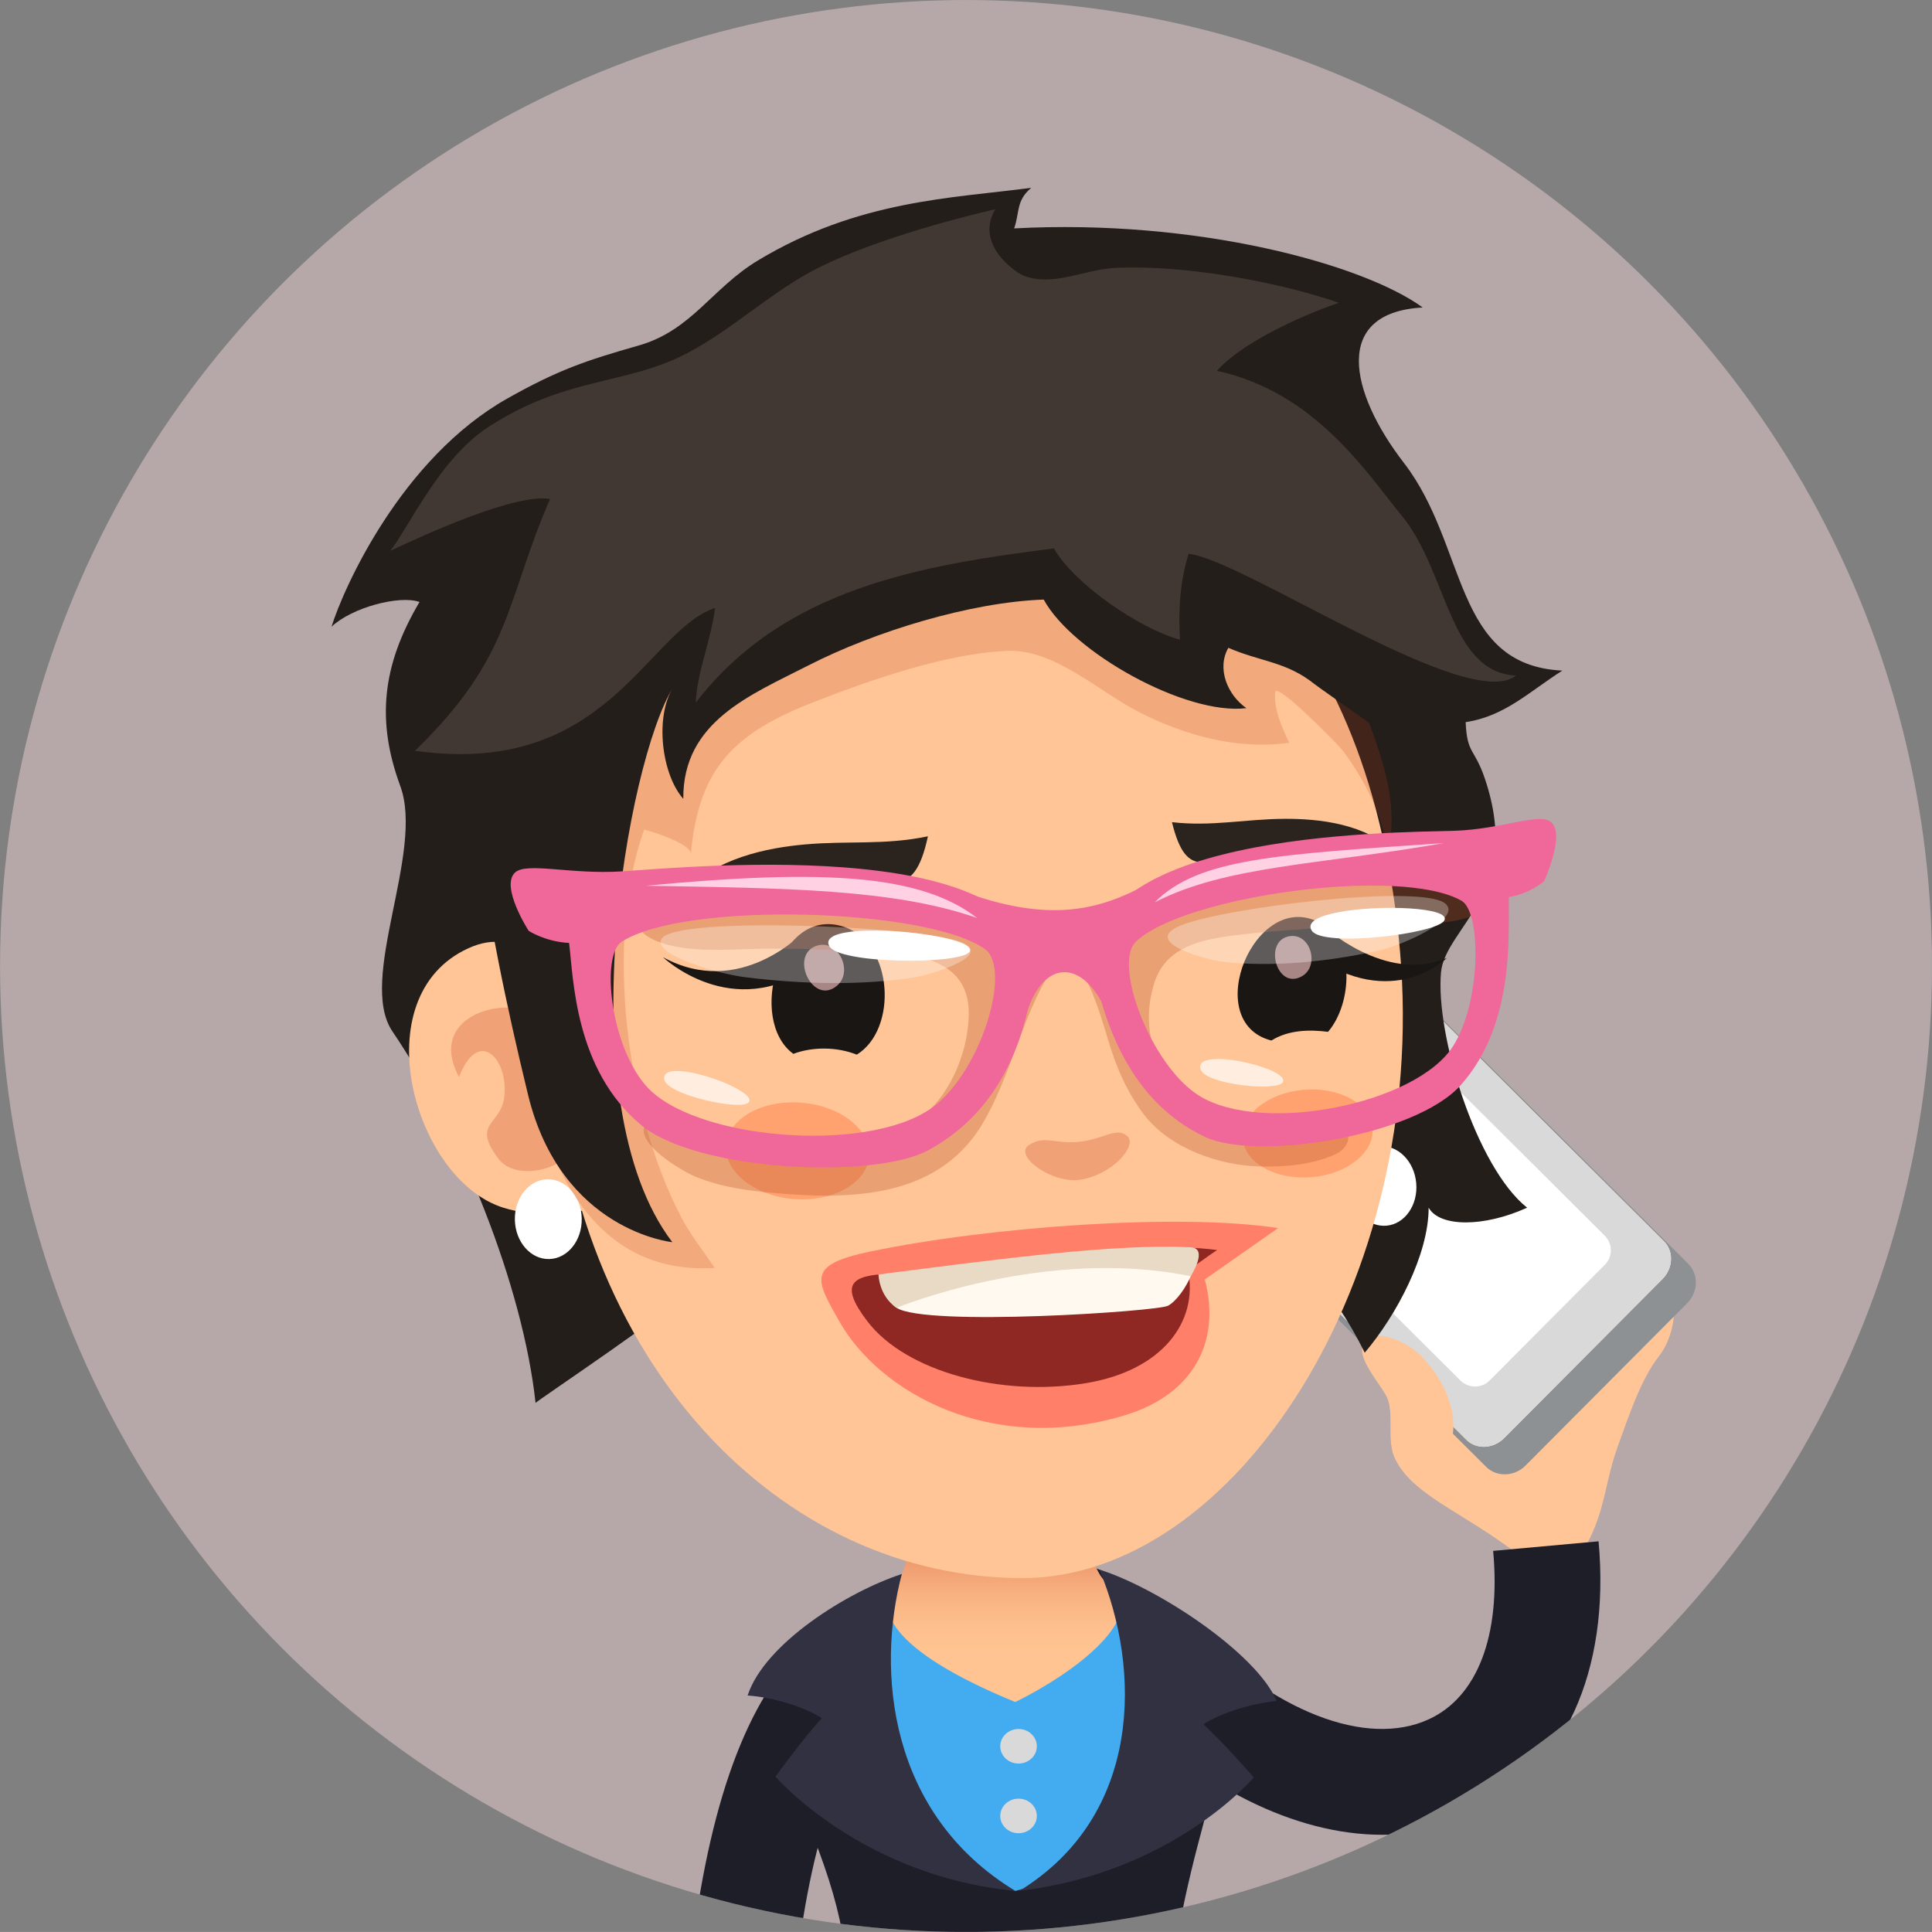 <?xml version="1.0" encoding="iso-8859-1"?>
<!-- Generator: Adobe Illustrator 16.0.0, SVG Export Plug-In . SVG Version: 6.00 Build 0)  -->
<!DOCTYPE svg PUBLIC "-//W3C//DTD SVG 1.1//EN" "http://www.w3.org/Graphics/SVG/1.1/DTD/svg11.dtd">
<svg version="1.1" xmlns="http://www.w3.org/2000/svg" xmlns:xlink="http://www.w3.org/1999/xlink" x="0px" y="0px"
	 width="66.002px" height="66.001px" viewBox="0 0 66.002 66.001" style="enable-background:new 0 0 66.002 66.001;"
	 xml:space="preserve">
<rect x="0" y="0" width="66.002" height="66.001" fill="#808080" stroke="none"/>
<g id="Layer_72">
	<g>
		<defs>
			<circle id="SVGID_1_" cx="33.002" cy="33.001" r="33"/>
		</defs>
		<clipPath id="SVGID_2_">
			<use xlink:href="#SVGID_1_"  style="overflow:visible;"/>
		</clipPath>
		<rect style="clip-path:url(#SVGID_2_);fill:#B6A8A9;" width="66" height="65.998"/>
		<path style="clip-path:url(#SVGID_2_);fill:#1E1E29;" d="M30.174,58.649l-2.257-2.824c-2.111,1.688-3.498,5.04-4.206,10.173h3.653
			C28.104,61.087,29.368,59.293,30.174,58.649z"/>
		<path style="clip-path:url(#SVGID_2_);fill:#FFC596;" d="M48.538,47.079c-2.417,2.943,0.012,3.784,2.324,5.313
			c1.155,0.762,2.523,2.09,3.457,0.15c0.536-1.115,0.537-2.003,0.954-3.146c0.349-0.962,0.778-2.27,1.398-3.062
			C58.377,44.159,56.021,37.976,48.538,47.079z"/>
		<path style="clip-path:url(#SVGID_2_);fill:#8E9194;" d="M47.801,33.342c-0.36-0.359-0.966-0.34-1.348,0.041l-5.522,5.547
			c-0.38,0.384-0.396,0.99-0.037,1.348l9.875,9.832c0.359,0.358,0.966,0.341,1.347-0.043l5.523-5.547
			c0.379-0.383,0.396-0.988,0.035-1.347L47.801,33.342z"/>
		<path style="clip-path:url(#SVGID_2_);fill:#141418;" d="M47.44,33.023c-0.344-0.343-0.928-0.316-1.303,0.059l-5.413,5.436
			c-0.372,0.374-0.396,0.962-0.052,1.303l9.417,9.377c0.343,0.343,0.93,0.316,1.304-0.058l5.411-5.436
			c0.373-0.376,0.396-0.962,0.053-1.304L47.44,33.023z"/>
		<path style="clip-path:url(#SVGID_2_);fill:#D9D9D9;" d="M47.44,33.023c-0.344-0.343-0.928-0.316-1.303,0.059l-5.413,5.436
			c-0.372,0.374-0.396,0.962-0.052,1.303l9.417,9.377c0.343,0.343,0.93,0.316,1.304-0.058l5.411-5.436
			c0.373-0.376,0.396-0.962,0.053-1.304L47.44,33.023z"/>
		<path style="clip-path:url(#SVGID_2_);fill:#FFFFFF;" d="M47.544,34.966c-0.276-0.275-0.724-0.276-0.993-0.005l-3.946,3.961
			c-0.27,0.271-0.264,0.718,0.011,0.992l7.276,7.248c0.277,0.271,0.723,0.275,0.992,0.004l3.946-3.963
			c0.271-0.271,0.267-0.717-0.01-0.992L47.544,34.966z"/>
		<path style="clip-path:url(#SVGID_2_);fill:#FFC596;" d="M46.553,45.982c-0.167,0.472,0.638,1.339,0.833,1.764
			c0.313,0.682-0.2,1.941,0.617,2.472c0.663,0.432,1.2-0.079,1.461-0.644c0.482-1.033-0.011-2.341-0.944-3.282
			C48.091,45.857,46.818,45.236,46.553,45.982z"/>
		<path style="clip-path:url(#SVGID_2_);fill:#1E1E29;" d="M51.01,52.982c0.265,2.894-0.537,4.99-2.2,5.754
			c-2.127,0.977-5.318-0.263-8.125-3.159l-2.597,2.516c2.89,2.981,6.174,4.588,9.137,4.588c1.086,0,2.13-0.216,3.094-0.659
			c3.094-1.42,4.698-4.922,4.292-9.367L51.01,52.982z"/>
		<path style="clip-path:url(#SVGID_2_);fill:#1E1E29;" d="M41.068,62.47c0.806-2.959,0.555-6.026-1.768-7.833
			c-3.15-2.454-7.592-1.946-10.806,0.465c-1.712,1.283-2.535,3.213-0.968,6.994c0.645,1.553,1.043,2.802,1.242,3.902h11.49
			C40.429,65.026,40.688,63.871,41.068,62.47z"/>
		<path style="clip-path:url(#SVGID_2_);fill:#43ACF0;" d="M37.921,54.182c-1.26-0.598-6.919-0.666-7.688,0.117
			c-2.055,2.095-1.8,8.76,4.454,10.301C39.831,63.356,40.273,55.297,37.921,54.182z"/>
		<ellipse style="clip-path:url(#SVGID_2_);fill:#D9D9D9;" cx="34.796" cy="59.657" rx="0.625" ry="0.59"/>
		<ellipse style="clip-path:url(#SVGID_2_);fill:#D9D9D9;" cx="34.796" cy="62.037" rx="0.625" ry="0.59"/>
		<linearGradient id="SVGID_3_" gradientUnits="userSpaceOnUse" x1="34.31" y1="53.249" x2="34.31" y2="56.418">
			<stop  offset="0" style="stop-color:#EE996D"/>
			<stop  offset="0.016" style="stop-color:#EE9A6E"/>
			<stop  offset="0.373" style="stop-color:#F8B181"/>
			<stop  offset="0.709" style="stop-color:#FDBF8D"/>
			<stop  offset="1" style="stop-color:#FFC491"/>
		</linearGradient>
		<path style="clip-path:url(#SVGID_2_);fill:url(#SVGID_3_);" d="M37.829,54.074c-0.59-0.375-0.938-2.365-0.85-3.92
			c0.203-3.523-5.885-3.654-5.879,0.191c0.003,1.705,0.027,3.153-0.431,3.623c-0.885,0.909-0.356,2.383,4.015,4.178
			C37.108,56.945,39.312,55.016,37.829,54.074z"/>
		<path style="clip-path:url(#SVGID_2_);fill:#313142;" d="M37.557,53.621c1.432,3.407,1.468,8.396-2.731,10.975
			c5.265-0.62,8.006-3.874,8.006-3.874s-1.028-1.19-1.722-1.814c0.567-0.378,1.646-0.72,2.505-0.796
			C42.918,56.467,39.538,54.238,37.557,53.621z"/>
		<path style="clip-path:url(#SVGID_2_);fill:#313142;" d="M30.809,53.773c-1.845,0.598-4.687,2.371-5.269,4.15
			c0.857,0.057,1.949,0.389,2.537,0.777c-0.645,0.689-1.584,1.996-1.584,1.996s2.935,3.399,8.194,3.902
			C30.353,61.969,29.934,57.072,30.809,53.773z"/>
		<path style="clip-path:url(#SVGID_2_);fill:#231E1A;" d="M47.959,15.811c-1.864-2.416-2.448-5.138,0.644-5.306
			c-2.012-1.468-7.687-3.038-13.958-2.702c0.194-0.539,0.057-0.945,0.585-1.387c-2.686,0.358-5.903,0.411-9.336,2.481
			c-1.576,0.95-2.266,2.392-4.077,2.907c-1.809,0.514-2.769,0.842-4.484,1.809c-3.622,2.043-5.596,6.471-6.008,7.799
			c0.701-0.666,2.334-1.088,3.007-0.847c-1.299,2.192-1.467,4.091-0.657,6.289c0.834,2.27-1.475,6.603-0.268,8.383
			c2.327,3.431,4.455,8.678,4.889,12.692c0.001-0.048,4.932-3.33,5.372-3.946c0.807-1.124,0.984-2.503,1.861-3.608
			c2.186-2.744,6.079-3.959,9.455-3.88c2.467,0.058,3.358,1.116,4.824,2.753c0.971,1.084,4.591,2.461,6.815,6.963
			c1.086-1.277,2.184-3.354,2.183-4.953c0.375,0.666,1.881,0.674,3.364,0c-1.742-1.387-3.135-5.912-2.942-8.039
			c0.14-1.527,2.822-2.734,1.494-6.631c-0.352-1.037-0.604-0.818-0.652-1.918c1.336-0.197,2.186-1.052,3.303-1.76
			C49.625,22.728,50.147,18.646,47.959,15.811z"/>
		
			<ellipse transform="matrix(-0.089 -0.996 0.996 -0.089 11.085 91.203)" style="clip-path:url(#SVGID_2_);fill:#FFFFFF;" cx="47.268" cy="40.53" rx="1.361" ry="1.14"/>
		<path style="clip-path:url(#SVGID_2_);fill:#FFC596;" d="M32.636,16.254c-8.156,0.721-14.426,7.824-13.799,19.115
			c0.628,11.292,7.9,18.539,16.089,18.543c7.236,0.002,13.889-10.158,12.901-21.422C46.854,21.373,40.788,15.533,32.636,16.254z"/>
		<path style="clip-path:url(#SVGID_2_);fill:#FFC596;" d="M16.005,32.393c-3.633,1.648-1.864,7.926,1.203,8.869
			c0.984,0.303,2.012,0.24,2.996,0.041c0.017-0.039,0.033-0.075,0.053-0.117c0.406-0.889-0.577-5.091-0.841-5.951
			C18.749,33.07,17.749,31.601,16.005,32.393z"/>
		<path style="opacity:0.3;clip-path:url(#SVGID_2_);fill:#D14F2E;" d="M18.111,34.594c-0.985-0.531-3.525,0.146-2.431,2.199
			c0.699-1.791,1.757-0.518,1.533,0.771c-0.151,0.867-1.082,0.818-0.203,2.001c0.474,0.639,1.498,0.479,2.023,0.188
			C20.703,38.826,19.313,35.241,18.111,34.594z"/>
		
			<ellipse transform="matrix(-0.022 -1 1 -0.022 -22.517 61.291)" style="clip-path:url(#SVGID_2_);fill:#FFFFFF;" cx="18.724" cy="41.66" rx="1.362" ry="1.142"/>
		<path style="opacity:0.2;clip-path:url(#SVGID_2_);fill:#BF3C1B;" d="M42.511,16.982c-4.421-0.35-9.07-0.061-13.372,1.041
			c-6.767,1.73-11.996,9.173-11.39,16.188c0.351,4.043,1.72,9.413,6.671,9.105c-0.395-0.58-0.815-1.107-1.145-1.731
			c-1.874-3.56-2.637-9.397-1.27-13.245c0.254,0.06,1.626,0.492,1.596,0.838c0.269-2.975,1.509-4.141,4.197-5.193
			c1.936-0.756,4.541-1.668,6.625-1.75c1.617-0.062,3.113,1.4,4.541,2.119c1.554,0.781,3.324,1.268,5.078,1.021
			c-0.247-0.536-0.536-1.146-0.478-1.731c0.035-0.373,2.208,1.861,2.307,1.996c0.77,1.043,1.395,2.235,1.535,3.541
			c0.65-2.762-1.247-5.037-1.619-7.873C45.421,18.508,44.874,17.167,42.511,16.982z"/>
		<path style="clip-path:url(#SVGID_2_);fill:#231E1A;" d="M47.401,19.453c-0.929-1.613-1.751-3.094-3.457-3.867
			c-7.878-3.578-15.884-1.402-23.285,2.175c-1.608,0.778-2.965,2.03-3.84,3.585c-1.598,2.84-0.211,10.164,1.221,16.057
			c1.131,4.655,4.926,5.033,4.928,5.033c-3.646-4.785-1.523-16.451,0.02-18.94c-0.61,0.985-0.401,2.931,0.355,3.796
			c-0.021-2.641,2.296-3.548,4.268-4.557c2.251-1.152,5.517-2.162,8.045-2.252c0.97,1.791,4.846,3.965,6.924,3.709
			c-0.647-0.448-1.021-1.353-0.617-2.061c1.107,0.48,1.979,0.467,2.941,1.237c0.246,0.196,3.604,2.512,3.606,2.631
			C48.452,23.987,48.888,22.033,47.401,19.453z"/>
		<path style="clip-path:url(#SVGID_2_);fill:#423833;" d="M47.88,17.609c-1.155-1.396-2.914-4.203-6.307-4.94
			c0.803-0.921,2.778-1.851,4.166-2.326c-1.994-0.688-5.208-1.308-7.65-1.19c-1.02,0.047-2.094,0.648-3.1,0.273
			c-0.32-0.119-1.694-1.088-0.987-2.279c-1.853,0.436-4.228,1.117-5.938,1.949c-1.649,0.801-2.955,2.111-4.575,2.963
			c-2.125,1.118-4.161,0.787-6.844,2.556c-1.646,1.086-2.688,3.421-3.312,4.203c1.107-0.522,4.273-1.978,5.459-1.772
			c-1.521,3.489-1.283,5.381-4.617,8.602c6.573,0.933,7.918-4.111,10.254-4.879c-0.135,1.104-0.603,2.128-0.661,3.236
			c3.015-3.914,7.676-4.689,12.235-5.271c0.689,1.211,2.935,2.75,4.309,3.119c-0.062-0.996-0.003-1.991,0.295-2.936
			c1.923,0.229,9.552,5.46,11.185,4.162C49.506,22.977,49.453,19.506,47.88,17.609z"/>
		<path style="clip-path:url(#SVGID_2_);fill:#1A1614;" d="M28.854,31.67c-2.242-0.777-3.328,3.182-1.752,4.332
			c0.676-0.252,1.499-0.237,2.168,0.027C30.673,35.167,30.524,32.25,28.854,31.67z"/>
		<path style="clip-path:url(#SVGID_2_);fill:#1A1614;" d="M45.105,31.533c-2.217-1.227-4.13,3.383-1.672,4.014
			c0.592-0.367,1.304-0.377,1.937-0.297C46.21,34.264,46.29,32.191,45.105,31.533z"/>
		<path style="clip-path:url(#SVGID_2_);fill:#2B241E;" d="M23.366,30.502c0.818-0.412,2.86-0.872,5.156-0.645
			c1.838,0.185,2.684,1.014,3.178-1.287c-1.479,0.31-2.721,0.145-4.209,0.279C26.224,28.962,24.437,29.31,23.366,30.502z"/>
		<path style="clip-path:url(#SVGID_2_);fill:#2B241E;" d="M40.037,28.087c0.515,2.104,1.262,1.255,2.933,0.921
			c2.087-0.418,3.962-0.17,4.718,0.142c-1.007-1.018-2.647-1.183-3.804-1.177C42.523,27.981,41.393,28.244,40.037,28.087z"/>
		<path style="opacity:0.3;clip-path:url(#SVGID_2_);fill:#D14F2E;" d="M36.822,39.011c-0.798,0.071-1.147-0.239-1.678,0.11
			c-0.528,0.352,0.788,1.338,1.769,1.18c1.109-0.178,1.939-1.166,1.611-1.475C38.144,38.465,37.707,38.932,36.822,39.011z"/>
		<path style="clip-path:url(#SVGID_2_);fill:#1A1614;" d="M22.646,32.699c0,0,2.365,2.254,5.112,0.303l-0.32-1.15
			C27.438,31.852,25.274,34.143,22.646,32.699z"/>
		<path style="clip-path:url(#SVGID_2_);fill:#1A1614;" d="M45.163,31.601l-0.344,1.015c2.761,1.965,4.607,0.112,4.607,0.112
			C47.321,33.625,45.163,31.601,45.163,31.601z"/>
		<path style="clip-path:url(#SVGID_2_);fill:#A88686;" d="M27.841,32.33c-0.858,0.365-0.062,2.031,0.753,1.344
			C29.183,33.179,28.608,32.008,27.841,32.33z"/>
		<path style="clip-path:url(#SVGID_2_);fill:#A88686;" d="M44.006,31.992c-0.848,0.198-0.382,1.856,0.478,1.355
			C45.104,32.985,44.761,31.818,44.006,31.992z"/>
		<path style="clip-path:url(#SVGID_2_);fill:#FFA26F;" d="M44.543,37.23c-1.225,0.101-2.161,0.852-2.088,1.676
			c0.072,0.824,1.123,1.41,2.347,1.311c1.227-0.104,2.16-0.853,2.088-1.678C46.817,37.715,45.767,37.128,44.543,37.23z"/>
		<path style="clip-path:url(#SVGID_2_);fill:#FFA26F;" d="M27.389,37.672c-1.348-0.111-2.505,0.535-2.583,1.443
			c-0.079,0.908,0.95,1.734,2.3,1.845c1.349,0.11,2.505-0.536,2.583-1.444S28.738,37.783,27.389,37.672z"/>
		<path style="opacity:0.5;clip-path:url(#SVGID_2_);fill:#FF3B3B;" d="M29.709,42.76c-2.174,0.455-1.839,0.961-1.027,2.395
			c1.351,2.387,5.144,4.57,9.726,3.2c2.263-0.676,3.335-2.417,2.752-4.647l2.501-1.752C40.329,41.437,33.822,41.9,29.709,42.76z"/>
		<path style="clip-path:url(#SVGID_2_);fill:#8F2722;" d="M30.386,43.514c-1.273,0.053-1.748,0.328-0.747,1.634
			c1.313,1.714,4.565,2.583,7.461,2.104c2.602-0.43,3.845-2.093,3.487-3.861c0.265-0.156,0.631-0.455,0.995-0.686
			C38.59,42.296,33.485,43.383,30.386,43.514z"/>
		<path style="clip-path:url(#SVGID_2_);fill:#FFF9F0;" d="M40.537,42.689c-2.86-0.061-6.836,0.507-9.056,1.053
			c-0.459,0.113-1.406,0.576-0.852,0.936c1.003,0.653,8.914,0.123,9.272-0.07C40.478,44.299,41.253,42.706,40.537,42.689z"/>
		<path style="clip-path:url(#SVGID_2_);fill:#E8DAC5;" d="M40.683,42.612c-2.601-0.13-6.489,0.391-10.671,0.927
			c0,0,0.007,0.733,0.618,1.139c0,0,5.073-2.099,10.048-1.079C40.678,43.599,41.295,42.643,40.683,42.612z"/>
		<path style="opacity:0.3;clip-path:url(#SVGID_2_);fill:#B54D26;" d="M46.327,29.014c-1.398,0.116-2.786,0.374-4.134,0.773
			c-1.146,0.34-2.503,0.521-3.552,1.105c-0.969,0.541-1.371,0.887-2.562,0.873c-2.126-0.023-3.955-1.291-6.083-1.447
			c-2.216-0.162-4.484-0.354-6.643,0.313c-0.562,0.174-2.253,0.874-1.078,1.447c1.146,0.558,2.829,0.318,4.066,0.33
			c0.571,0.004,1.146,0,1.715,0.035c2.025,0.125,5.123-0.249,5.038,2.277c-0.058,1.733-1.118,3.543-2.515,3.911
			c-1.339,0.353-2.778,0.518-4.146,0.554c-1.044,0.028-2.06-0.143-3.025-0.557c-0.274-0.115-1.099-0.605-1.349-0.232
			c-0.428,0.633,1.246,1.613,1.682,1.795c0.997,0.413,2.044,0.516,3.114,0.598c2.642,0.199,5.349-0.023,6.763-2.487
			c0.819-1.431,1.201-3.095,1.955-4.56c1.236-2.395,1.949,0.785,2.405,2.172c0.257,0.779,0.616,1.533,1.118,2.182
			c0.887,1.146,2.58,1.731,3.98,1.755c0.863,0.013,1.745-0.059,2.542-0.417c0.483-0.217,0.663-0.79,0.07-0.992
			c-0.356-0.123-0.919-0.01-1.292-0.014c-0.541-0.004-1.094,0.006-1.631-0.078c-0.687-0.107-1.385-0.369-1.976-0.775
			c-0.413-0.283-0.774-0.639-1.045-1.063c-0.563-0.881-0.622-1.978-0.3-2.96c0.44-1.351,1.905-1.503,3.118-1.644
			c1.47-0.172,2.961-0.191,4.425-0.372c0.65-0.079,1.304-0.012,1.958-0.011c0.841,0.003,2.646-0.32,1.612-1.509
			C49.563,28.87,47.684,28.901,46.327,29.014z"/>
		<path style="clip-path:url(#SVGID_2_);fill:#F06799;" d="M21.231,29.769c-1.736,0.11-3.234-0.325-3.634,0.037
			c-0.517,0.472,0.463,1.993,0.463,1.993s0.566,0.373,1.381,0.415c0.152,1.202,0.184,4.323,2.463,6.221
			c1.902,1.584,7.957,1.866,9.808,0.86c2.291-1.244,3.214-3.447,3.556-5.603C36.109,28.41,23.681,29.611,21.231,29.769z
			 M31.792,37.877c-2.251,1.557-8.146,1.045-9.732-0.793c-1.224-1.42-1.528-4.455-0.822-4.911
			c2.157-1.396,10.445-1.151,12.405,0.247C34.593,33.099,33.497,36.695,31.792,37.877z"/>
		<path style="clip-path:url(#SVGID_2_);fill:#F06799;" d="M49.714,28.38c-2.216,0.071-13.494,0.032-12.255,5.212
			c0.505,2.115,1.535,4.221,3.708,5.248c1.757,0.828,7.173-0.017,8.736-1.769c1.875-2.102,1.617-5.212,1.643-6.424
			c0.729-0.118,1.204-0.542,1.204-0.542s0.742-1.604,0.232-2.025C52.591,27.754,51.284,28.33,49.714,28.38z M49.641,35.739
			c-1.257,1.978-6.509,3.035-8.675,1.694c-1.641-1.016-2.955-4.496-2.162-5.26c1.631-1.574,9.059-2.588,11.126-1.4
			C50.606,31.162,50.61,34.214,49.641,35.739z"/>
		<path style="opacity:0.3;clip-path:url(#SVGID_2_);fill:#FFFFFF;" d="M40.245,31.656c-1.209,0.569,1.04,1.143,1.52,1.199
			c1.671,0.19,3.549,0.012,5.307-0.376c0.924-0.204,2.895-1.118,2.303-1.612C48.545,30.178,41.58,31.026,40.245,31.656z"/>
		<path style="clip-path:url(#SVGID_2_);fill:#FFFFFF;" d="M45.711,31.166c-0.661,0.127-1.091,0.338-0.896,0.63
			c0.38,0.578,4.275,0.109,4.527-0.351C49.587,30.992,47.121,30.893,45.711,31.166z"/>
		<path style="opacity:0.7;clip-path:url(#SVGID_2_);fill:#FFFFFF;" d="M41.64,36.178c-0.42-0.006-0.707,0.092-0.625,0.352
			c0.156,0.516,2.595,0.768,2.806,0.445C44.026,36.656,42.535,36.188,41.64,36.178z"/>
		<path style="opacity:0.7;clip-path:url(#SVGID_2_);fill:#FFFFFF;" d="M23.396,36.606c-0.439-0.056-0.753,0.005-0.702,0.274
			c0.1,0.53,2.618,1.075,2.881,0.781C25.831,37.373,24.33,36.725,23.396,36.606z"/>
		<path style="opacity:0.3;clip-path:url(#SVGID_2_);fill:#FFFFFF;" d="M32.714,32.143c-1.567-0.502-9.293-0.832-10.065-0.125
			c-0.553,0.508,1.758,1.236,2.801,1.365c1.982,0.247,4.056,0.289,5.836-0.004C31.796,33.295,34.135,32.6,32.714,32.143z"/>
		<path style="clip-path:url(#SVGID_2_);fill:#FFFFFF;" d="M29.351,31.804c-0.709,0.046-1.186,0.201-1.022,0.516
			c0.322,0.62,4.461,0.634,4.782,0.206C33.429,32.107,30.861,31.707,29.351,31.804z"/>
		<path style="clip-path:url(#SVGID_2_);fill:#F06799;" d="M38.817,30.4c-1.587,0.79-3.153,0.957-5.42,0.231
			c-1.712-0.546,0.925,1.073,1.15,1.946c0.227,0.873,0.021,3.568,0.557,1.948s1.716-1.76,2.52-0.313
			c0.803,1.447,0.62-2.482,0.916-2.85S40.403,29.609,38.817,30.4z"/>
		<path style="clip-path:url(#SVGID_2_);fill:#FFD1E2;" d="M22.063,30.259c4.699,0.085,8.452,0.1,11.32,1.104
			C31.487,29.901,28.295,29.666,22.063,30.259z"/>
		<path style="clip-path:url(#SVGID_2_);fill:#FFD1E2;" d="M49.33,28.801c-5.721,0.393-8.389,0.519-9.882,2.025
			C41.89,29.567,45.097,29.547,49.33,28.801z"/>
	</g>
</g>
<g id="Layer_1">
</g>
</svg>
